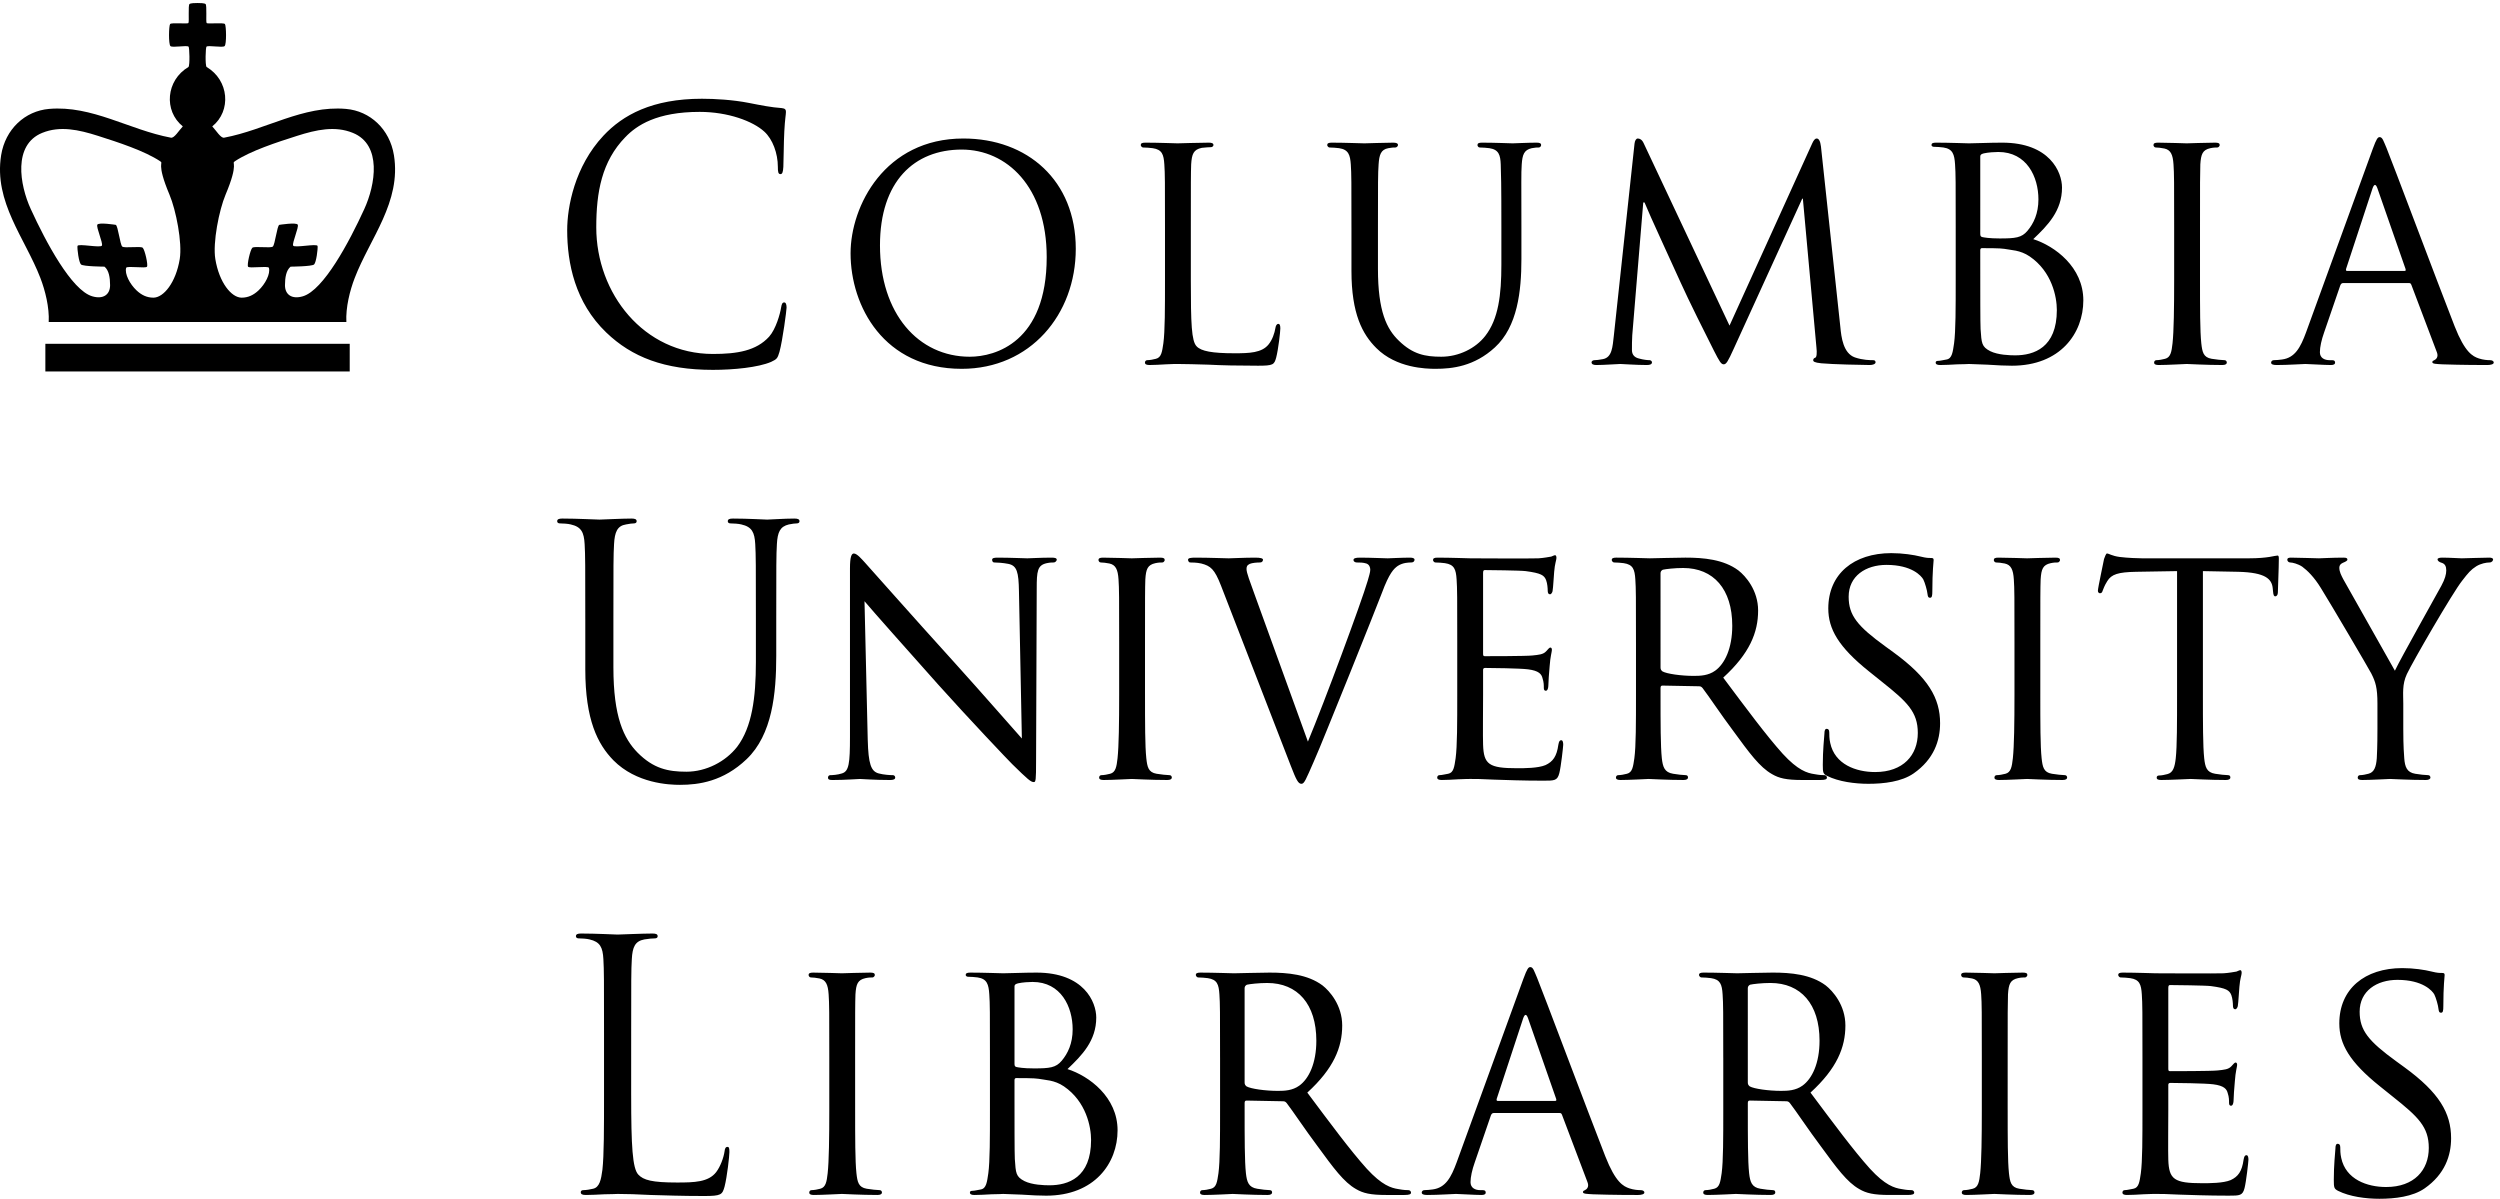 <svg xml:space="preserve" width="763.36" height="366.04" viewBox="0 0 763.36 366.04" xmlns="http://www.w3.org/2000/svg">
  <path d="M1391.92 1988.76c-71.94 69.07-89.75 159.58-89.75 235.02 0 53.19 17.05 146.09 83.07 216.74 44.52 47.64 112.02 84.96 226.25 84.96 29.67 0 71.22-2.38 107.56-9.53 28.2-5.55 51.93-10.31 75.67-11.91 8.16-.79 9.64-3.97 9.64-8.73 0-6.35-2.22-15.88-3.71-44.45-1.48-26.21-1.48-69.87-2.22-81.79-.74-11.9-2.22-16.66-6.68-16.66-5.19 0-5.93 5.55-5.93 16.66 0 30.98-11.87 63.52-31.16 80.99-25.96 23.82-83.08 45.25-148.36 45.25-98.66 0-144.65-30.96-170.62-57.96-54.14-55.58-66.75-126.24-66.75-207.22 0-151.66 109.04-290.59 267.79-290.59 55.63 0 99.4 7.15 129.07 39.69 15.57 17.48 25.22 52.4 27.44 66.7 1.49 8.73 2.98 11.9 7.42 11.9 3.71 0 5.19-5.55 5.19-11.9 0-5.55-8.9-74.64-16.31-101.63-4.46-15.09-5.94-16.67-19.29-23.02-29.67-12.71-86.05-18.26-133.52-18.26-111.28 0-186.2 29.37-244.8 85.74m834.57-55.58c58.61 0 176.56 33.36 176.56 228.67 0 161.96-91.99 246.92-195.1 246.92-109.04 0-187.67-73.05-187.67-219.93 0-157.21 88.28-255.66 206.21-255.66zm-14.82 500.99c146.87 0 258.13-96.06 258.13-253.26 0-150.86-104.59-275.51-261.85-275.51-178.77 0-255.18 143.71-255.18 265.18 0 108.78 78.64 263.59 258.9 263.59m522.28-325.52c0-99.24 1.48-139.74 13.35-151.65 10.39-11.1 35.61-15.88 86.79-15.88 34.13 0 63.05.81 78.63 20.65 8.17 10.32 13.35 24.61 15.58 38.11.74 4.76 2.97 8.75 6.68 8.75 2.96 0 4.44-3.19 4.44-10.34 0-7.14-4.44-47.63-9.63-67.48-4.47-15.88-6.68-18.27-41.55-18.27-46.74 0-83.08.8-113.48 2.39-29.68.79-51.94 1.58-71.22 1.58-2.97 0-14.1 0-26.71-.79-13.35-.79-27.45-1.59-37.84-1.59-6.67 0-10.38 1.59-10.38 5.57 0 2.37 1.49 5.55 5.2 5.55 5.94 0 14.09 1.59 20.03 3.17 12.6 3.18 14.09 15.88 17.06 35.72 3.71 27.79 3.71 80.99 3.71 146.11v119.08c0 104.81 0 123.86-1.49 145.3-1.48 23.02-5.19 34.14-26.7 37.32-5.19.79-16.32 1.59-22.25 1.59-2.24 0-5.21 3.17-5.21 5.56 0 3.96 2.97 5.55 10.4 5.55 29.66 0 70.47-1.59 74.18-1.59 2.96 0 51.91 1.59 71.95 1.59 6.68 0 10.39-1.59 10.39-5.55 0-2.39-2.97-4.78-5.2-4.78-4.44 0-14.09-.78-21.51-1.58-19.28-3.97-22.99-14.29-24.48-38.11-.74-21.44-.74-40.49-.74-145.3v-120.68m368.74 120.68c0 104.81 0 123.86-1.49 145.3-1.47 21.44-5.17 34.14-26.7 37.32-5.19.79-16.33 1.59-22.26 1.59-2.21 0-5.19 3.17-5.19 5.56 0 3.96 2.98 5.55 10.39 5.55 29.66 0 68.99-1.59 74.9-1.59 5.96 0 46.75 1.59 66.04 1.59 7.42 0 11.13-1.59 11.13-5.55 0-2.39-2.96-5.56-5.93-5.56-4.45 0-8.18 0-16.32-1.59-17.06-3.18-20.79-15.08-22.25-37.32-1.49-21.44-1.49-40.49-1.49-145.3v-94.47c0-97.66 20.02-138.15 48.21-165.15 31.9-30.96 60.08-36.53 97.18-36.53 40.06 0 78.62 19.05 100.88 47.64 30.42 38.9 37.09 94.49 37.09 163.56v84.95c0 104.81-.74 123.86-1.48 145.3-.74 21.44-4.44 34.14-25.97 37.32-5.18.79-16.3 1.59-22.25 1.59-2.96 0-5.18 3.17-5.18 5.56 0 3.96 2.95 5.55 10.36 5.55 28.95 0 66.76-1.59 70.47-1.59 4.47 0 35.62 1.59 54.91 1.59 7.43 0 10.39-1.59 10.39-5.55 0-2.39-2.22-5.56-5.21-5.56-4.43 0-8.14 0-16.3-1.59-17.82-3.97-21.52-15.08-23.01-37.32-1.48-21.44-.73-40.49-.73-145.3v-72.24c0-73.05-8.91-154.83-60.84-202.46-47.46-43.67-97.91-49.23-136.48-49.23-21.53 0-89.76 1.59-135.76 47.63-31.89 31.75-57.11 78.6-57.11 177.06v99.24m1122.4-227.87c2.21-23.81 6.68-60.34 33.38-69.86 18.54-6.35 35.59-6.35 42.28-6.35 2.97 0 5.2-1.59 5.2-4.77 0-3.97-5.94-6.35-13.36-6.35-14.85 0-87.53 1.59-111.26 3.96-15.6 1.61-18.56 3.98-18.56 7.16 0 2.38 1.49 4.75 4.46 5.56 3.7.79 4.45 11.12 2.96 23.82l-31.14 341.4h-1.49l-157.26-344.58c-13.35-29.38-17.08-35.73-23.01-35.73-5.92 0-9.64 6.35-22.25 30.97-17.04 33.34-60.08 119.88-76.41 156.4-19.27 42.88-71.94 156.42-83.07 184.21h-2.96l-25.24-304.89c-.73-10.32-.73-23.02-.73-34.14 0-10.33 5.93-16.67 15.57-19.06 11.13-3.18 20.78-3.96 25.23-3.96 2.21 0 5.21-2.38 5.21-4.77 0-4.76-4.48-6.35-11.89-6.35-24.49 0-55.63 2.38-60.81 2.38-5.94 0-37.1-2.38-54.91-2.38-6.67 0-11.13 1.59-11.13 6.35 0 2.39 2.98 4.77 6.69 4.77 5.19 0 9.63.78 19.28 2.38 21.52 3.97 22.25 28.58 25.22 53.99l47.47 440.64c.75 7.15 3.7 11.91 7.42 11.91 4.45 0 9.64-2.37 13.35-10.31l197.32-419.22 189.91 418.42c2.96 6.35 5.92 11.11 10.37 11.11 4.46 0 8.16-5.55 9.64-18.25l44.52-414.46m321.24 138.95c0-52.39 0-133.39.73-143.7 2.24-32.57 2.24-40.5 22.26-50.81 17.81-8.75 45.26-9.54 57.13-9.54 43 0 95.69 17.47 95.69 104.02 0 30.15-11.14 88.12-62.32 123.05-22.25 15.09-43.03 14.3-58.6 17.48-8.16 1.58-40.8 1.58-51.18 1.58-2.21 0-3.71-1.58-3.71-4.76zm0 74.63c0-4.77 1.5-6.35 4.44-7.13 3.71-.81 15.59-3.19 40.06-3.19 36.36 0 50.45 1.59 63.79 17.46 14.13 16.68 25.24 39.7 25.24 72.27 0 51.6-26.72 108.77-91.99 108.77-7.42 0-23-.81-33.39-3.17-5.93-1.6-8.15-3.18-8.15-7.16zm-56.37 14.29c0 104.81 0 123.86-1.5 145.3-1.48 23.02-5.2 35.72-26.68 38.91-5.21.78-16.31 1.59-22.27 1.59-2.23 0-5.18 1.58-5.18 3.97 0 3.96 2.95 5.55 10.37 5.55 29.68 0 71.95-1.59 75.66-1.59 15.58 0 46 1.59 76.4 1.59 109.06 0 137.25-67.48 137.25-103.21 0-53.2-32.64-86.55-66.03-118.31 49.71-15.88 114.97-64.31 114.97-140.54 0-75.41-52.65-150.05-163.92-150.05-11.86 0-35.61.8-56.36 2.39-20.78.79-39.33 1.58-42.31 1.58-1.49 0-13.34-.79-26.69-.79-13.36-.79-28.94-1.59-39.32-1.59-6.66 0-10.39 1.59-10.39 5.57 0 2.37 1.51 3.96 5.2 3.96 5.94 0 14.09 2.37 20.03 3.18 12.6 2.37 14.07 17.46 17.06 37.3 3.71 27.79 3.71 80.99 3.71 146.11v119.08m560.86-119.08c0-65.12 0-118.32 2.96-146.11 2.23-19.84 4.45-32.54 23.72-35.72 9.66-1.58 23.75-3.17 29.67-3.17 3.72 0 5.2-3.18 5.2-5.55 0-3.19-2.96-5.57-10.38-5.57-36.34 0-78.63 2.38-81.59 2.38-3.71 0-44.51-2.38-64.55-2.38-6.68 0-10.38 1.59-10.38 5.57 0 2.37 1.49 5.55 5.2 5.55 5.93 0 14.1 1.59 20.04 3.17 12.59 3.18 14.84 15.88 17.05 35.72 2.96 27.79 3.71 80.99 3.71 146.11v119.08c0 104.81 0 123.86-1.5 145.3-1.46 23.02-6.67 33.35-20.76 36.53-7.41 1.58-15.57 2.38-20.04 2.38-2.95 0-5.18 3.17-5.18 5.56 0 3.96 2.97 5.55 10.39 5.55 21.51 0 62.31-1.59 66.02-1.59 2.96 0 45.25 1.59 65.28 1.59 7.42 0 10.38-1.59 10.38-5.55 0-2.39-2.96-5.56-5.2-5.56-4.44 0-8.89 0-16.31-1.59-17.79-3.97-21.51-13.5-23-37.32-.73-21.44-.73-40.49-.73-145.3v-119.08m469.63 19.84c2.95 0 2.95 1.59 2.21 4.77l-64.53 184.98c-3.73 10.33-7.43 10.33-11.15 0l-60.8-184.98c-.75-3.18 0-4.77 2.23-4.77zm-72.71 281.07c8.17 22.22 11.13 26.19 15.57 26.19 6.69 0 8.92-9.52 15.59-24.61 11.87-28.58 116.45-307.27 156.52-409.69 23.73-60.34 41.54-69.08 55.62-73.84 9.65-3.18 19.3-3.96 25.96-3.96 3.71 0 8.18-1.59 8.18-5.55 0-3.98-7.42-5.57-14.84-5.57-9.65 0-57.86 0-103.1 1.59-12.62.79-23.01.79-23.01 4.76 0 3.18 1.49 3.18 4.44 4.77 3.71 1.59 10.38 7.14 5.95 18.26l-58.6 154.83c-1.5 3.16-2.21 3.97-5.93 3.97h-150.6c-2.97 0-5.19-1.6-6.67-5.56l-37.1-107.99c-5.93-16.67-9.65-33.34-9.65-45.25 0-13.51 11.15-18.26 22.26-18.26h5.95c5.18 0 6.67-2.38 6.67-5.55 0-3.98-3.7-5.57-9.64-5.57-15.59 0-51.19 2.38-58.6 2.38-6.67 0-39.33-2.38-66.02-2.38-8.15 0-12.62 1.59-12.62 5.57 0 3.17 2.97 5.55 5.94 5.55 4.44 0 14.09.78 19.29 1.59 29.67 3.97 42.27 27.79 54.88 61.92l153.56 422.4M1343.71 1331.41c0 123.87 0 146.1-1.49 171.52-1.49 26.98-7.42 39.69-31.9 45.24-5.94 1.59-18.54 2.39-25.21 2.39-2.97 0-5.94 1.58-5.94 4.75 0 4.78 3.7 6.36 11.87 6.36 33.37 0 78.63-2.39 85.31-2.39 6.67 0 51.18 2.39 73.44 2.39 8.15 0 11.86-1.58 11.86-6.36 0-3.17-2.97-4.75-5.93-4.75-5.2 0-9.64-.8-18.55-2.39-20.03-3.17-25.96-17.47-27.44-45.24-1.49-25.42-1.49-47.65-1.49-171.52v-111.14c0-114.33 23.74-163.56 55.64-196.12 36.34-36.521 69.73-43.67 112-43.67 45.26 0 89.76 23.03 116.47 57.18 34.12 45.24 43.02 112.75 43.02 194.52v99.23c0 123.87 0 146.1-1.48 171.52-1.48 26.98-7.42 39.69-31.9 45.24-5.93 1.59-18.54 2.39-25.22 2.39-2.97 0-5.93 1.58-5.93 4.75 0 4.78 3.71 6.36 11.87 6.36 33.38 0 74.17-2.39 78.62-2.39 5.19 0 40.06 2.39 62.32 2.39 8.15 0 11.86-1.58 11.86-6.36 0-3.17-2.97-4.75-5.93-4.75-5.2 0-9.64-.8-18.54-2.39-20.03-4.77-25.97-17.47-27.45-45.24-1.48-25.42-1.48-47.65-1.48-171.52v-84.94c0-85.76-8.91-181.03-68.26-237.4-53.4-50.808-109.03-58.738-152.8-58.738-25.22 0-100.14 3.156-152.81 56.348-36.35 37.33-64.53 92.91-64.53 208.81v115.92m648.44-277.87c1.49-55.579 7.43-72.27 25.22-77.028 11.87-3.172 26.7-3.961 32.64-3.961 2.96 0 5.2-2.379 5.2-5.563 0-3.968-4.46-5.558-11.88-5.558-37.08 0-63.06 2.379-68.98 2.379-5.93 0-33.38-2.379-63.05-2.379-6.68 0-10.39.82-10.39 5.558 0 3.184 2.23 5.563 5.19 5.563 5.2 0 17.06.789 26.7 3.961 16.32 4.758 18.56 23.027 18.56 84.168v386.66c0 27 3.7 34.13 8.9 34.13 7.42 0 18.54-13.49 25.22-20.63 10.37-11.12 105.33-119.09 206.21-230.26 64.54-71.45 134.27-151.65 154.3-173.87l-6.68 338.22c-.74 43.67-4.45 58.76-24.48 62.72-11.87 2.4-26.7 3.19-31.9 3.19-4.44 0-5.19 3.97-5.19 6.35 0 3.97 5.19 4.76 12.61 4.76 29.68 0 60.84-1.58 68.25-1.58 7.42 0 28.93 1.58 55.63 1.58 6.68 0 11.87-.79 11.87-4.76 0-2.38-2.97-6.35-7.41-6.35-2.97 0-8.16 0-15.58-1.59-21.52-4.76-23.01-18.26-23.01-58.75l-1.47-395.38c0-44.472-.74-48.448-5.19-48.448-6.68 0-13.36 5.578-49.7 41.289-6.68 6.349-100.89 105.599-169.87 182.599-75.67 84.97-149.11 167.53-169.14 191.35l7.42-318.37m636.59 104.01c0-65.12 0-118.3 2.96-146.09 2.23-19.851 4.46-32.55 23.74-35.73 9.64-1.589 23.73-3.179 29.67-3.179 3.7 0 5.19-3.18 5.19-5.563 0-3.179-2.96-5.558-10.38-5.558-36.35 0-78.63 2.379-81.59 2.379-3.72 0-44.53-2.379-64.55-2.379-6.67 0-10.38 1.59-10.38 5.558 0 2.383 1.49 5.563 5.2 5.563 5.93 0 14.09 1.59 20.02 3.179 12.62 3.18 14.84 15.879 17.06 35.73 2.97 27.79 3.71 80.97 3.71 146.09v119.08c0 104.81 0 123.87-1.48 145.3-1.48 23.03-6.67 33.35-20.77 36.53-7.42 1.59-15.58 2.38-20.03 2.38-2.97 0-5.19 3.17-5.19 5.56 0 3.97 2.97 5.55 10.38 5.55 21.5 0 62.31-1.58 66.03-1.58 2.96 0 45.24 1.58 65.27 1.58 7.42 0 10.38-1.58 10.38-5.55 0-2.39-2.96-5.56-5.19-5.56-4.45 0-8.9 0-16.32-1.59-17.8-3.97-21.51-13.51-22.99-37.32-.74-21.43-.74-40.49-.74-145.3v-119.08m373.99-107.99c37.83 90.51 123.14 320.76 137.24 369.2 2.95 10.31 5.94 19.84 5.94 25.4 0 5.56-2.23 11.91-8.91 14.3-7.42 2.38-14.83 2.38-22.24 2.38-3.72 0-7.43 2.38-7.43 5.56 0 3.97 4.45 5.55 14.84 5.55 25.96 0 55.63-1.58 63.79-1.58 3.7 0 31.9 1.58 51.2 1.58 6.67 0 10.37-1.58 10.37-4.76 0-3.18-2.23-6.35-7.42-6.35-4.46 0-19.28 0-31.15-7.95-8.9-6.35-19.3-15.87-36.36-61.93-7.41-19.05-39.31-100.03-72.68-182.59-40.07-98.47-68.99-171.5-83.83-204.86-17.8-40.49-21.51-50.819-28.19-50.819-7.42 0-11.86 8.739-24.47 41.297l-160.24 413.662c-14.83 38.09-23.73 45.24-45.24 50.81-10.38 2.38-21.51 2.38-25.23 2.38-3.71 0-5.19 3.97-5.19 6.35 0 3.97 6.67 4.76 17.06 4.76 31.16 0 68.25-1.58 76.41-1.58 6.67 0 35.61 1.58 60.83 1.58 11.86 0 17.8-1.58 17.8-4.76 0-3.18-2.23-6.35-6.68-6.35-7.42 0-17.8-.79-23.73-3.19-6.68-3.16-7.42-7.13-7.42-11.91 0-8.72 8.16-29.37 17.81-56.35l123.12-339.83m342.85 227.07c0 104.81 0 123.87-1.48 145.3-1.48 23.03-5.2 34.14-26.72 37.32-5.17.8-16.31 1.59-22.24 1.59-2.25 0-5.19 3.17-5.19 5.56 0 3.97 2.94 5.55 10.36 5.55 29.68 0 71.98-1.58 75.7-1.58 4.43 0 140.93-.8 155.76 0 12.6.79 24.49 3.16 29.66 3.97 2.98.79 5.95 3.17 8.9 3.17 2.24 0 2.99-3.17 2.99-6.35 0-4.76-3.7-12.7-5.2-31.76-.74-6.35-2.21-36.52-3.71-44.47-.74-3.17-2.98-7.15-5.92-7.15-3.7 0-5.21 3.18-5.21 8.75 0 4.76-.73 15.88-3.7 23.82-4.45 11.12-11.13 15.88-46.75 20.64-11.11 1.58-86.79 2.39-94.2 2.39-2.96 0-3.71-2.39-3.71-7.15v-183.41c0-4.77 0-7.14 3.71-7.14 8.17 0 94.2 0 109.05 1.58 15.57 1.6 25.22 2.39 31.9 9.53 4.43 4.75 7.41 8.74 9.63 8.74 2.22 0 3.7-1.59 3.7-5.57 0-3.96-3.7-15.09-5.19-37.32-1.46-13.49-2.93-38.9-2.93-43.65 0-5.56-1.51-12.71-5.94-12.71-2.99 0-4.48 2.37-4.48 6.33 0 6.38 0 13.51-2.94 22.24-2.24 9.55-8.18 17.48-33.39 20.64-17.82 2.4-87.54 3.18-98.66 3.18-3.71 0-4.46-2.38-4.46-4.75v-56.37c0-23.03-.74-101.63 0-115.14 1.48-45.23 13.36-53.969 77.88-53.969 17.07 0 48.23 0 65.28 7.137 17.08 7.932 25.96 19.842 29.66 46.832 1.51 7.94 3 10.33 6.71 10.33 3.7 0 4.43-5.57 4.43-10.33 0-4.75-5.19-50.801-8.89-65.109-4.46-17.461-11.13-17.461-36.36-17.461-48.95 0-86.78 1.59-113.48 2.41-27.47 1.559-44.52 1.559-54.14 1.559-1.5 0-14.12 0-28.21-.789-12.61-.77-27.45-1.59-37.83-1.59-6.66 0-10.37 1.59-10.37 5.558 0 2.383 1.47 5.563 5.19 5.563 5.94 0 14.07 2.39 20 3.179 12.63 2.391 14.11 15.879 17.08 35.73 3.71 27.79 3.71 80.97 3.71 146.09v119.08m466.73-57.17c0-3.97 1.48-6.34 4.44-8.72 9.66-5.55 43.03-10.32 71.95-10.32 15.58 0 33.39.8 48.97 11.91 22.25 15.88 39.31 51.61 39.31 103.22 0 84.15-43.02 132.58-112.76 132.58-19.28 0-40.05-2.39-46.73-3.97-2.96-1.59-5.18-3.96-5.18-7.93zm-56.39 57.17c0 104.81 0 123.87-1.48 145.3-1.48 23.03-5.19 34.14-26.71 37.32-5.2.8-16.32 1.59-22.26 1.59-2.22 0-5.18 3.17-5.18 5.56 0 3.97 2.96 5.55 10.37 5.55 29.69 0 73.45-1.58 77.15-1.58 6.68 0 61.57 1.58 81.6 1.58 41.55 0 87.53-3.97 121.66-29.38 16.32-12.71 45.26-45.25 45.26-92.1 0-50.01-19.29-98.43-80.11-154.02 53.39-71.46 98.66-132.59 136.48-174.68 34.87-38.122 56.38-44.469 72.68-46.829 12.63-2.39 19.31-2.39 23.02-2.39 3.71 0 5.94-3.18 5.94-5.563 0-3.968-3.71-5.558-15.59-5.558h-40.81c-37.08 0-53.39 3.968-69.73 13.511-28.16 15.86-51.91 48.429-89.02 99.239-27.43 36.51-56.37 80.19-70.46 98.43-2.95 3.19-4.45 3.99-8.9 3.99l-83.08 1.58c-2.96 0-4.44-1.58-4.44-5.57v-15.87c0-65.09 0-117.49 2.94-145.28 2.24-19.851 5.94-32.55 25.99-35.73 8.91-1.589 22.98-3.179 28.92-3.179 4.45 0 5.19-3.18 5.19-5.563 0-3.179-2.96-5.558-10.37-5.558-35.61 0-77.17 2.379-80.12 2.379-.75 0-44.51-2.379-64.55-2.379-6.66 0-10.38 1.59-10.38 5.558 0 2.383 1.48 5.563 5.19 5.563 5.93 0 14.1 1.59 20.04 3.179 12.61 3.18 14.09 15.879 17.05 35.73 3.71 27.79 3.71 80.97 3.71 146.09v119.08" style="fill-opacity:1;fill-rule:nonzero;stroke:none" transform="matrix(.133 0 0 -.133 0 366.04)"/>
  <path d="M4194.48 970.969c-8.91 4.761-9.66 7.152-9.66 25.39 0 33.361 2.97 60.351 3.72 71.471 0 7.14 1.47 11.1 5.18 11.1s5.94-2.38 5.94-7.93c0-5.56 0-15.08 2.23-24.6 10.39-49.22 59.35-66.701 103.1-66.701 64.55 0 97.94 38.891 97.94 89.721 0 48.41-24.49 71.45-82.35 117.5l-29.68 23.82c-70.47 56.37-93.47 97.65-93.47 144.5 0 79.39 58.61 127.04 144.66 127.04 25.96 0 51.91-3.97 67.5-7.94 12.61-3.18 17.8-3.18 23-3.18 5.19 0 6.67-.79 6.67-4.76 0-3.18-2.97-25.41-2.97-71.47 0-10.3-.74-15.09-5.19-15.09s-5.19 3.18-5.93 8.75c-.75 7.94-5.94 26.19-9.65 33.34-4.45 7.93-25.95 33.35-84.55 33.35-47.48 0-86.79-25.42-86.79-73.05 0-42.88 20.01-67.48 84.54-114.32l18.57-13.51c79.36-57.95 106.8-104.78 106.8-162.75 0-39.7-14.08-82.58-60.82-115.138-27.44-19.051-68.24-23.821-103.85-23.821-30.41 0-68.25 4.77-94.94 18.278m489.69 186.581c0-65.12 0-118.3 3-146.09 2.21-19.851 4.44-32.55 23.72-35.73 9.65-1.589 23.73-3.179 29.68-3.179 3.71 0 5.18-3.18 5.18-5.563 0-3.179-2.95-5.558-10.38-5.558-36.34 0-78.64 2.379-81.59 2.379-3.7 0-44.52-2.379-64.55-2.379-6.67 0-10.38 1.59-10.38 5.558 0 2.383 1.48 5.563 5.18 5.563 5.94 0 14.11 1.59 20.04 3.179 12.61 3.18 14.85 15.879 17.06 35.73 2.97 27.79 3.7 80.97 3.7 146.09v119.08c0 104.81 0 123.87-1.47 145.3-1.48 23.03-6.68 33.35-20.77 36.53-7.42 1.59-15.58 2.38-20.03 2.38-2.97 0-5.18 3.17-5.18 5.56 0 3.97 2.95 5.55 10.37 5.55 21.51 0 62.33-1.58 66.03-1.58 2.95 0 45.25 1.58 65.28 1.58 7.41 0 10.38-1.58 10.38-5.55 0-2.39-2.97-5.56-5.19-5.56-4.46 0-8.89 0-16.32-1.59-17.82-3.97-21.52-13.51-23-37.32-.76-21.43-.76-40.49-.76-145.3v-119.08m373.28 0c0-65.12 0-118.3 2.96-146.09 2.24-19.851 5.19-32.55 25.22-35.73 8.91-1.589 23.75-3.179 29.69-3.179 4.44 0 5.19-3.18 5.19-5.563 0-3.179-2.98-5.558-10.4-5.558-35.61 0-77.13 2.379-80.85 2.379-2.96 0-48.22-2.379-67.5-2.379-7.41 0-10.38 1.59-10.38 5.558 0 2.383 1.48 4.762 5.19 4.762 5.94 0 13.36 1.59 19.28 3.191 13.36 3.18 17.06 16.668 19.28 36.519 2.98 27.79 2.98 80.97 2.98 146.09v283.44l-94.2-1.59c-40.81-.8-56.39-5.57-66.02-21.44-7.41-11.91-8.17-16.67-10.4-21.43-1.47-5.57-3.71-6.35-6.67-6.35-1.48 0-4.46 1.58-4.46 5.56 0 7.14 13.36 67.48 14.12 73.03 1.47 3.98 4.42 12.7 6.65 12.7 4.47 0 11.14-5.55 28.93-7.94 18.55-2.37 43.76-3.16 51.18-3.16h246.3c21.5 0 36.33 1.58 46.72 3.16 9.64 1.6 15.56 3.18 18.56 3.18 2.94 0 2.94-3.96 2.94-7.94 0-20.64-2.22-69.07-2.22-77.01 0-5.56-2.95-8.74-5.93-8.74-2.97 0-4.44 2.4-5.21 11.91l-.7 7.15c-2.24 20.64-16.34 35.73-78.67 37.32l-81.58 1.59v-283.44m400.69-20.66c0 36.54-4.46 50.03-14.11 69.09-5.18 10.31-93.45 160.37-115.7 196.1-15.58 25.42-31.16 40.49-43.04 49.23-9.63 6.34-22.23 9.53-27.45 9.53-3.71 0-6.67 3.17-6.67 6.35 0 3.18 2.23 4.76 8.17 4.76 12.6 0 61.55-1.58 64.54-1.58 4.45 0 31.15 1.58 56.36 1.58 7.43 0 8.92-1.58 8.92-4.76 0-2.38-4.46-4.76-10.4-7.14-5.2-2.4-8.14-5.56-8.14-11.12 0-9.53 4.43-17.46 8.88-26.21l118.7-210.39c13.33 28.58 94.94 173.09 106.82 195.32 8.16 15.07 11.12 26.18 11.12 34.92 0 9.54-2.96 15.08-10.41 17.48-5.91 1.58-9.62 4.76-9.62 7.93 0 2.39 3.71 3.97 10.38 3.97 17.07 0 40.05-1.58 45.26-1.58 4.44 0 51.18 1.58 63.79 1.58 4.46 0 8.16-1.58 8.16-3.97 0-3.17-2.96-7.14-8.16-7.14-7.41 0-20.04-2.38-30.4-8.73-12.62-7.95-18.56-15.09-32.66-33.35-21.5-27-113.5-185.79-126.84-214.36-11.13-23.84-8.16-45.27-8.16-67.51v-57.96c0-11.1 0-39.68 2.23-67.47 1.48-19.851 5.93-32.55 25.22-35.73 8.88-1.589 23.72-3.179 29.67-3.179 3.71 0 5.19-3.18 5.19-5.563 0-3.179-3.72-5.558-10.38-5.558-36.34 0-78.64 2.379-82.35 2.379-2.95 0-44.5-2.379-63.79-2.379-7.42 0-10.38 1.59-10.38 5.558 0 2.383 1.48 5.563 5.19 5.563 5.93 0 13.35 1.59 19.29 3.179 13.36 3.18 17.79 15.879 19.29 35.73 1.48 27.79 1.48 56.37 1.48 67.47v57.96m-4009.1-899.492c0-116.718 2.96-167.539 16.31-181.828 11.89-12.71 31.16-18.238 89.03-18.238 39.31 0 71.95.79 89.75 23.809 9.65 12.71 17.07 32.539 19.29 47.64.74 6.348 2.22 10.328 6.67 10.328 3.71 0 4.46-3.179 4.46-11.91 0-8.75-5.2-56.39-11.13-79.418-5.2-18.242-7.42-21.422-46.74-21.422-53.41 0-91.97 1.57-123.13 2.38-31.15 1.581-54.15 2.382-75.67 2.382-2.96 0-15.57-.8-30.4-.8-14.84-.782-31.16-1.583-42.29-1.583-8.16 0-11.87 1.582-11.87 6.352 0 2.39 1.48 4.75 5.93 4.75 6.68 0 15.58 1.61 22.26 3.191 14.84 3.168 18.55 20.64 21.51 43.66 3.7 33.36 3.7 96.071 3.7 172.297v139.731c0 123.871 0 146.09-1.48 171.5-1.47 27-7.41 39.691-31.89 45.25-5.94 1.59-18.55 2.39-25.22 2.39-2.97 0-5.94 1.59-5.94 4.75 0 4.782 3.71 6.371 11.88 6.371 33.38 0 80.1-2.39 83.81-2.39 3.71 0 57.86 2.39 80.11 2.39 8.17 0 11.88-1.589 11.88-6.371 0-3.16-2.97-4.75-5.93-4.75-5.19 0-15.58-.8-24.49-2.39-21.51-3.957-27.45-17.449-28.93-45.25-1.48-25.41-1.48-47.629-1.48-171.5V237.398m514.2-32.546c0-65.102 0-118.32 2.97-146.102 2.23-19.84 4.45-32.55 23.74-35.719 9.64-1.582 23.74-3.191 29.67-3.191 3.71 0 5.19-3.168 5.19-5.54 0-3.179-2.96-5.562-10.39-5.562-36.33 0-78.62 2.383-81.59 2.383-3.7 0-44.51-2.383-64.53-2.383-6.68 0-10.38 1.582-10.38 5.563 0 2.37 1.47 5.539 5.19 5.539 5.93 0 14.08 1.61 20.02 3.191 12.62 3.168 14.84 15.88 17.07 35.719 2.96 27.781 3.71 81 3.71 146.102v119.097c0 104.789 0 123.86-1.5 145.289-1.48 23.024-6.66 33.352-20.75 36.532-7.43 1.57-15.59 2.371-20.04 2.371-2.97 0-5.19 3.179-5.19 5.57 0 3.969 2.96 5.551 10.38 5.551 21.51 0 62.32-1.582 66.02-1.582 2.97 0 45.26 1.582 65.29 1.582 7.41 0 10.38-1.582 10.38-5.551 0-2.391-2.97-5.57-5.2-5.57-4.45 0-8.9 0-16.32-1.602-17.8-3.949-21.51-13.488-22.99-37.301-.75-21.429-.75-40.5-.75-145.289V204.852m365.87 30.168c0-52.411 0-133.391.74-143.7 2.23-32.57 2.23-40.511 22.25-50.808 17.81-8.75 45.25-9.543 57.13-9.543 43.02 0 95.69 17.46 95.69 104.011 0 30.161-11.13 88.122-62.31 123.059-22.25 15.09-43.03 14.301-58.6 17.473-8.17 1.59-40.81 1.59-51.19 1.59-2.22 0-3.71-1.59-3.71-4.762zm0 74.609c0-4.75 1.49-6.34 4.44-7.117 3.72-.813 15.6-3.18 40.07-3.18 36.35 0 50.44 1.59 63.79 17.469 14.1 16.66 25.22 39.687 25.22 72.25 0 51.621-26.7 108.769-91.98 108.769-7.41 0-22.99-.8-33.38-3.172-5.93-1.597-8.16-3.168-8.16-7.16zm-56.37 14.32c0 104.789 0 123.86-1.49 145.289-1.48 23.024-5.19 35.723-26.7 38.903-5.2.8-16.32 1.589-22.26 1.589-2.22 0-5.19 1.59-5.19 3.981 0 3.969 2.97 5.551 10.39 5.551 29.66 0 71.95-1.582 75.66-1.582 15.57 0 46 1.582 76.4 1.582 109.05 0 137.24-67.492 137.24-103.211 0-53.211-32.64-86.563-66.03-118.313 49.71-15.879 114.98-64.308 114.98-140.539 0-75.41-52.65-150.05-163.93-150.05-11.87 0-35.6.78-56.38 2.39-20.77.781-39.32 1.582-42.28 1.582-1.48 0-13.36-.8-26.7-.8-13.35-.782-28.94-1.583-39.32-1.583-6.68 0-10.39 1.582-10.39 5.563 0 2.37 1.49 3.969 5.2 3.969 5.93 0 14.09 2.37 20.03 3.18 12.61 2.37 14.09 17.46 17.06 37.3 3.71 27.781 3.71 81 3.71 146.102v119.097m584.67-57.179c0-3.969 1.49-6.348 4.45-8.731 9.65-5.559 43.02-10.309 71.96-10.309 15.57 0 33.38.782 48.96 11.911 22.25 15.871 39.31 51.597 39.31 103.199 0 84.172-43.02 132.601-112.75 132.601-19.29 0-40.06-2.39-46.74-3.961-2.96-1.609-5.19-3.992-5.19-7.949zm-56.37 57.179c0 104.789 0 123.86-1.49 145.289-1.48 23.024-5.19 34.141-26.7 37.301-5.19.801-16.32 1.602-22.26 1.602-2.22 0-5.19 3.179-5.19 5.57 0 3.969 2.97 5.551 10.39 5.551 29.66 0 73.43-1.582 77.13-1.582 6.69 0 61.58 1.582 81.6 1.582 41.54 0 87.53-3.992 121.67-29.391 16.3-12.699 45.26-45.242 45.26-92.101 0-50.008-19.3-98.438-80.12-154.008 53.41-71.473 98.65-132.602 136.48-174.684 34.87-38.11 56.37-44.457 72.69-46.848 12.62-2.39 19.29-2.39 23.01-2.39 3.71 0 5.93-3.168 5.93-5.54 0-3.98-3.71-5.562-15.58-5.562h-40.8c-37.09 0-53.4 3.973-69.73 13.492-28.17 15.891-51.92 48.442-89.01 99.239-27.44 36.551-56.38 80.211-70.48 98.453-2.95 3.18-4.45 3.969-8.89 3.969l-83.09 1.597c-2.96 0-4.45-1.597-4.45-5.566v-15.871c0-65.09 0-117.52 2.97-145.301 2.22-19.84 5.93-32.55 25.97-35.719 8.91-1.582 22.99-3.191 28.93-3.191 4.44 0 5.18-3.168 5.18-5.54 0-3.179-2.95-5.562-10.37-5.562-35.62 0-77.17 2.383-80.12 2.383-.75 0-44.52-2.383-64.55-2.383-6.67 0-10.38 1.582-10.38 5.563 0 2.37 1.49 5.539 5.2 5.539 5.93 0 14.1 1.61 20.03 3.191 12.6 3.168 14.09 15.88 17.06 35.719 3.71 27.781 3.71 81 3.71 146.102v119.097m769.39-99.238c2.95 0 2.95 1.57 2.21 4.75l-64.54 184.98c-3.71 10.348-7.43 10.348-11.14 0l-60.81-184.98c-.75-3.18 0-4.75 2.23-4.75zm-72.71 281.059c8.17 22.21 11.13 26.179 15.58 26.179 6.68 0 8.91-9.527 15.57-24.609 11.88-28.57 116.46-307.27 156.53-409.668 23.71-60.34 41.55-69.09 55.63-73.852 9.63-3.18 19.28-3.98 25.95-3.98 3.71 0 8.18-1.57 8.18-5.54 0-3.98-7.44-5.562-14.85-5.562-9.65 0-57.85 0-103.11 1.582-12.61.801-22.98.801-22.98 4.77 0 3.18 1.47 3.18 4.43 4.75 3.71 1.61 10.4 7.16 5.94 18.281L3586 192.941c-1.5 3.161-2.21 3.969-5.95 3.969h-150.58c-2.96 0-5.18-1.601-6.68-5.558l-37.09-108c-5.93-16.66-9.64-33.32-9.64-45.23 0-13.5 11.12-18.282 22.26-18.282h5.93c5.19 0 6.69-2.36 6.69-5.54 0-3.98-3.72-5.562-9.64-5.562-15.6 0-51.2 2.383-58.61 2.383-6.67 0-39.32-2.383-66.02-2.383-8.16 0-12.63 1.582-12.63 5.563 0 3.18 2.98 5.539 5.95 5.539 4.45 0 14.1.8 19.29 1.61 29.68 3.96 42.28 27.78 54.87 61.902l153.57 422.418m514.95-239c0-3.969 1.47-6.348 4.45-8.731 9.65-5.559 43.04-10.309 71.95-10.309 15.59 0 33.37.782 48.97 11.911 22.26 15.871 39.31 51.597 39.31 103.199 0 84.172-43.02 132.601-112.76 132.601-19.28 0-40.05-2.39-46.73-3.961-2.98-1.609-5.19-3.992-5.19-7.949zm-56.38 57.179c0 104.789 0 123.86-1.49 145.289-1.47 23.024-5.19 34.141-26.67 37.301-5.21.801-16.34 1.602-22.28 1.602-2.23 0-5.19 3.179-5.19 5.57 0 3.969 2.96 5.551 10.39 5.551 29.66 0 73.42-1.582 77.14-1.582 6.68 0 61.56 1.582 81.6 1.582 41.53 0 87.52-3.992 121.65-29.391 16.32-12.699 45.25-45.242 45.25-92.101 0-50.008-19.29-98.438-80.12-154.008 53.41-71.473 98.67-132.602 136.5-174.684 34.86-38.11 56.36-44.457 72.68-46.848 12.63-2.39 19.29-2.39 22.99-2.39 3.71 0 5.95-3.168 5.95-5.54 0-3.98-3.7-5.562-15.58-5.562h-40.8c-37.1 0-53.42 3.973-69.72 13.492-28.18 15.891-51.92 48.442-89.02 99.239-27.46 36.551-56.37 80.211-70.47 98.453-2.97 3.18-4.44 3.969-8.9 3.969l-83.08 1.597c-2.98 0-4.45-1.597-4.45-5.566v-15.871c0-65.09 0-117.52 2.96-145.301 2.23-19.84 5.93-32.55 25.97-35.719 8.91-1.582 22.99-3.191 28.92-3.191 4.46 0 5.19-3.168 5.19-5.54 0-3.179-2.96-5.562-10.37-5.562-35.61 0-77.15 2.383-80.12 2.383-.75 0-44.51-2.383-64.55-2.383-6.68 0-10.38 1.582-10.38 5.563 0 2.37 1.5 5.539 5.21 5.539 5.92 0 14.1 1.61 20.04 3.191 12.59 3.168 14.07 15.88 17.05 35.719 3.7 27.781 3.7 81 3.7 146.102v119.097m652.93-119.097c0-65.102 0-118.32 2.96-146.102 2.22-19.84 4.46-32.55 23.75-35.719 9.63-1.582 23.74-3.191 29.66-3.191 3.7 0 5.2-3.168 5.2-5.54 0-3.179-2.97-5.562-10.38-5.562-36.37 0-78.64 2.383-81.6 2.383-3.72 0-44.52-2.383-64.54-2.383-6.67 0-10.39 1.582-10.39 5.563 0 2.37 1.5 5.539 5.2 5.539 5.93 0 14.08 1.61 20.02 3.191 12.61 3.168 14.84 15.88 17.06 35.719 2.98 27.781 3.72 81 3.72 146.102v119.097c0 104.789 0 123.86-1.49 145.289-1.49 23.024-6.68 33.352-20.76 36.532-7.42 1.57-15.6 2.371-20.03 2.371-2.98 0-5.21 3.179-5.21 5.57 0 3.969 2.99 5.551 10.4 5.551 21.5 0 62.3-1.582 66.02-1.582 2.96 0 45.23 1.582 65.27 1.582 7.41 0 10.38-1.582 10.38-5.551 0-2.391-2.97-5.57-5.2-5.57-4.44 0-8.9 0-16.31-1.602-17.78-3.949-21.49-13.488-23-37.301-.73-21.429-.73-40.5-.73-145.289V204.852m309.48 119.097c0 104.789 0 123.86-1.48 145.289-1.48 23.024-5.2 34.141-26.7 37.301-5.22.801-16.33 1.602-22.27 1.602-2.21 0-5.19 3.179-5.19 5.57 0 3.969 2.98 5.551 10.4 5.551 29.67 0 71.95-1.582 75.65-1.582 4.45 0 140.95-.809 155.77 0 12.63.781 24.49 3.16 29.68 3.949 2.99.793 5.94 3.18 8.91 3.18 2.22 0 2.97-3.18 2.97-6.348 0-4.75-3.72-12.691-5.18-31.762-.76-6.359-2.25-36.527-3.71-44.461-.77-3.179-2.99-7.148-5.95-7.148-3.7 0-5.18 3.18-5.18 8.738 0 4.762-.76 15.891-3.71 23.832-4.47 11.11-11.13 15.871-46.74 20.629-11.12 1.582-86.79 2.391-94.2 2.391-2.97 0-3.74-2.391-3.74-7.149V300.129c0-4.77 0-7.16 3.74-7.16 8.15 0 94.2 0 109.03 1.601 15.57 1.571 25.21 2.371 31.91 9.52 4.43 4.769 7.43 8.719 9.63 8.719 2.22 0 3.7-1.571 3.7-5.528 0-3.992-3.7-15.101-5.2-37.332-1.47-13.48-2.94-38.91-2.94-43.668 0-5.551-1.48-12.699-5.96-12.699-2.95 0-4.43 2.379-4.43 6.34 0 6.359 0 13.508-2.98 22.25-2.23 9.519-8.16 17.469-33.37 20.629-17.81 2.379-87.53 3.187-98.65 3.187-3.71 0-4.48-2.386-4.48-4.777v-56.359c0-23.032-.73-101.633 0-115.133 1.5-45.25 13.36-54 77.9-54 17.05 0 48.23 0 65.28 7.14 17.06 7.95 25.97 19.86 29.67 46.86 1.49 7.953 2.97 10.332 6.68 10.332 3.71 0 4.46-5.57 4.46-10.332 0-4.75-5.2-50.809-8.91-65.098-4.45-17.473-11.13-17.473-36.33-17.473-48.98 0-86.79 1.59-113.5 2.391-27.46 1.582-44.51 1.582-54.17 1.582-1.47 0-14.08 0-28.18-.8-12.6-.782-27.43-1.583-37.84-1.583-6.67 0-10.37 1.582-10.37 5.563 0 2.37 1.47 5.539 5.17 5.539 5.94 0 14.1 2.39 20.04 3.191 12.61 2.38 14.09 15.88 17.05 35.719 3.72 27.781 3.72 81 3.72 146.102v119.097M5367.63 18.27c-8.9 4.761-9.63 7.14-9.63 25.402 0 33.34 2.97 60.34 3.71 71.457 0 7.141 1.47 11.109 5.17 11.109 3.74 0 5.95-2.379 5.95-7.937 0-5.563 0-15.082 2.22-24.621 10.4-49.211 59.34-66.68 103.11-66.68 64.54 0 97.91 38.898 97.91 89.719 0 48.422-24.47 71.453-82.33 117.5l-29.67 23.82c-70.48 56.391-93.45 97.652-93.45 144.5 0 79.391 58.58 127.043 144.63 127.043 25.97 0 51.92-3.973 67.52-7.953 12.6-3.168 17.79-3.168 22.96-3.168 5.22 0 6.71-.781 6.71-4.75 0-3.18-2.99-25.422-2.99-71.473 0-10.308-.73-15.09-5.19-15.09-4.44 0-5.18 3.184-5.94 8.743-.72 7.937-5.91 26.191-9.63 33.347-4.45 7.934-25.96 33.352-84.56 33.352-47.47 0-86.8-25.418-86.8-73.059 0-42.859 20.04-67.48 84.56-114.32l18.56-13.512c79.37-57.937 106.83-104.789 106.83-162.738 0-39.7-14.13-82.57-60.84-115.14C5538.98 4.75 5498.2 0 5462.58 0c-30.42 0-68.24 4.75-94.95 18.27M695.508 2071.99c-25.406-7.6-41.332 3.71-41.266 25.56.078 17.31 2.727 34.18 12.926 42.44 0 0 48.883.33 53.91 5.02 5.027 4.65 8.938 36.12 8.047 42.4-.941 6.35-53.328-5.11-56.121.98-2.738 6.11 13.512 41.86 10.605 47.91-2.91 5.98-42.461-.34-42.461-.34-5.113-2.58-9.746-45.41-14.781-49.8-4.988-4.39-42.402 1.59-47.097-2.86-4.696-4.52-12.625-39.03-9.735-43.39 2.961-4.46 44.418 2.34 47.813-2.39 4.031-14-8.516-37.7-23.907-52.13-11.191-10.44-23.468-16.62-38.777-16.59-23.359.2-51.434 34.51-60.289 88.61-6.223 37.74 8.656 112.66 23.469 147.78 31.836 75.58 12.543 70.92 21.344 76.74 35.894 23.88 96.843 43.74 143 58.39 44.039 14.03 87.046 23.52 128.011 6.75 67.196-27.38 51.742-118.93 26.149-174.89-34.832-76.13-93.5-186.03-140.84-200.19m-282.852 85.42c-8.89-54.1-36.941-88.41-60.301-88.61-15.312-.03-27.621 6.15-38.761 16.59-15.403 14.43-27.949 38.13-23.899 52.13 3.414 4.73 44.821-2.07 47.762 2.39 2.957 4.36-5.039 38.87-9.699 43.39-4.699 4.45-42.113-1.53-47.117 2.86-4.977 4.39-9.645 47.22-14.786 49.8 0 0-39.55 6.32-42.41.34-2.902-6.05 13.348-41.8 10.582-47.91-2.757-6.09-55.179 5.37-56.117-.98-.89-6.28 3.028-37.75 8.063-42.4 5.004-4.69 53.925-5.02 53.925-5.02 10.145-8.26 12.821-25.13 12.856-42.44.101-21.85-15.836-33.16-41.199-25.56-47.36 14.16-106.047 124.06-140.89 200.19-25.622 55.96-41.048 147.51 26.155 174.89 40.973 16.77 83.946 7.28 128.02-6.75 46.156-14.65 107.078-34.51 143.015-58.39 8.782-5.82-10.515-1.16 21.305-76.74 14.84-35.12 29.692-110.04 23.496-147.78m491.739 238.49c-9.586 59.81-54.77 101.5-109.993 106.25-98.781 8.48-184.004-48.04-279.812-66.08-7.652-1.51-17.949 15.94-27.246 25.93 44.433 35.84 38.383 106.09-13.059 136.43-3.555 4.32-2.258 44.8-.226 46.62 4.203 3.79 37.027-3.01 41.648 1.36 4.684 4.32 3.731 46.5.762 50.52-2.989 4-39.953-.32-42.039 2.41-2.086 2.7 1.039 40.61-2.473 43.56-2.484 2.15-12.746 2.4-18.437 2.35-5.715.05-15.965-.2-18.469-2.35-3.496-2.95-.363-40.86-2.469-43.56-2.07-2.73-39.031 1.59-42.047-2.41-2.957-4.02-3.863-46.2.758-50.52 4.676-4.37 37.473 2.43 41.668-1.36 2.012-1.82 3.309-42.3-.219-46.62-51.465-30.34-57.488-100.59-13.039-136.43-9.328-9.99-19.625-27.44-27.293-25.93-95.789 18.04-181.004 74.56-279.758 66.08-55.258-4.75-100.402-46.44-110.027-106.25-17.281-107.72 55.027-190.5 90.117-282 11.086-28.79 20.821-67.61 19.098-100.95h337.777v-.07h7.789v.07h337.797c-1.742 33.34 8 72.16 19.121 100.95 35.071 91.5 107.364 174.28 90.071 282m-446.989-433.06H104.137v-63.5h698.754v63.5H457.406" style="fill-opacity:1;fill-rule:nonzero;stroke:none" transform="matrix(.133 0 0 -.133 0 366.04)"/>

</svg>

